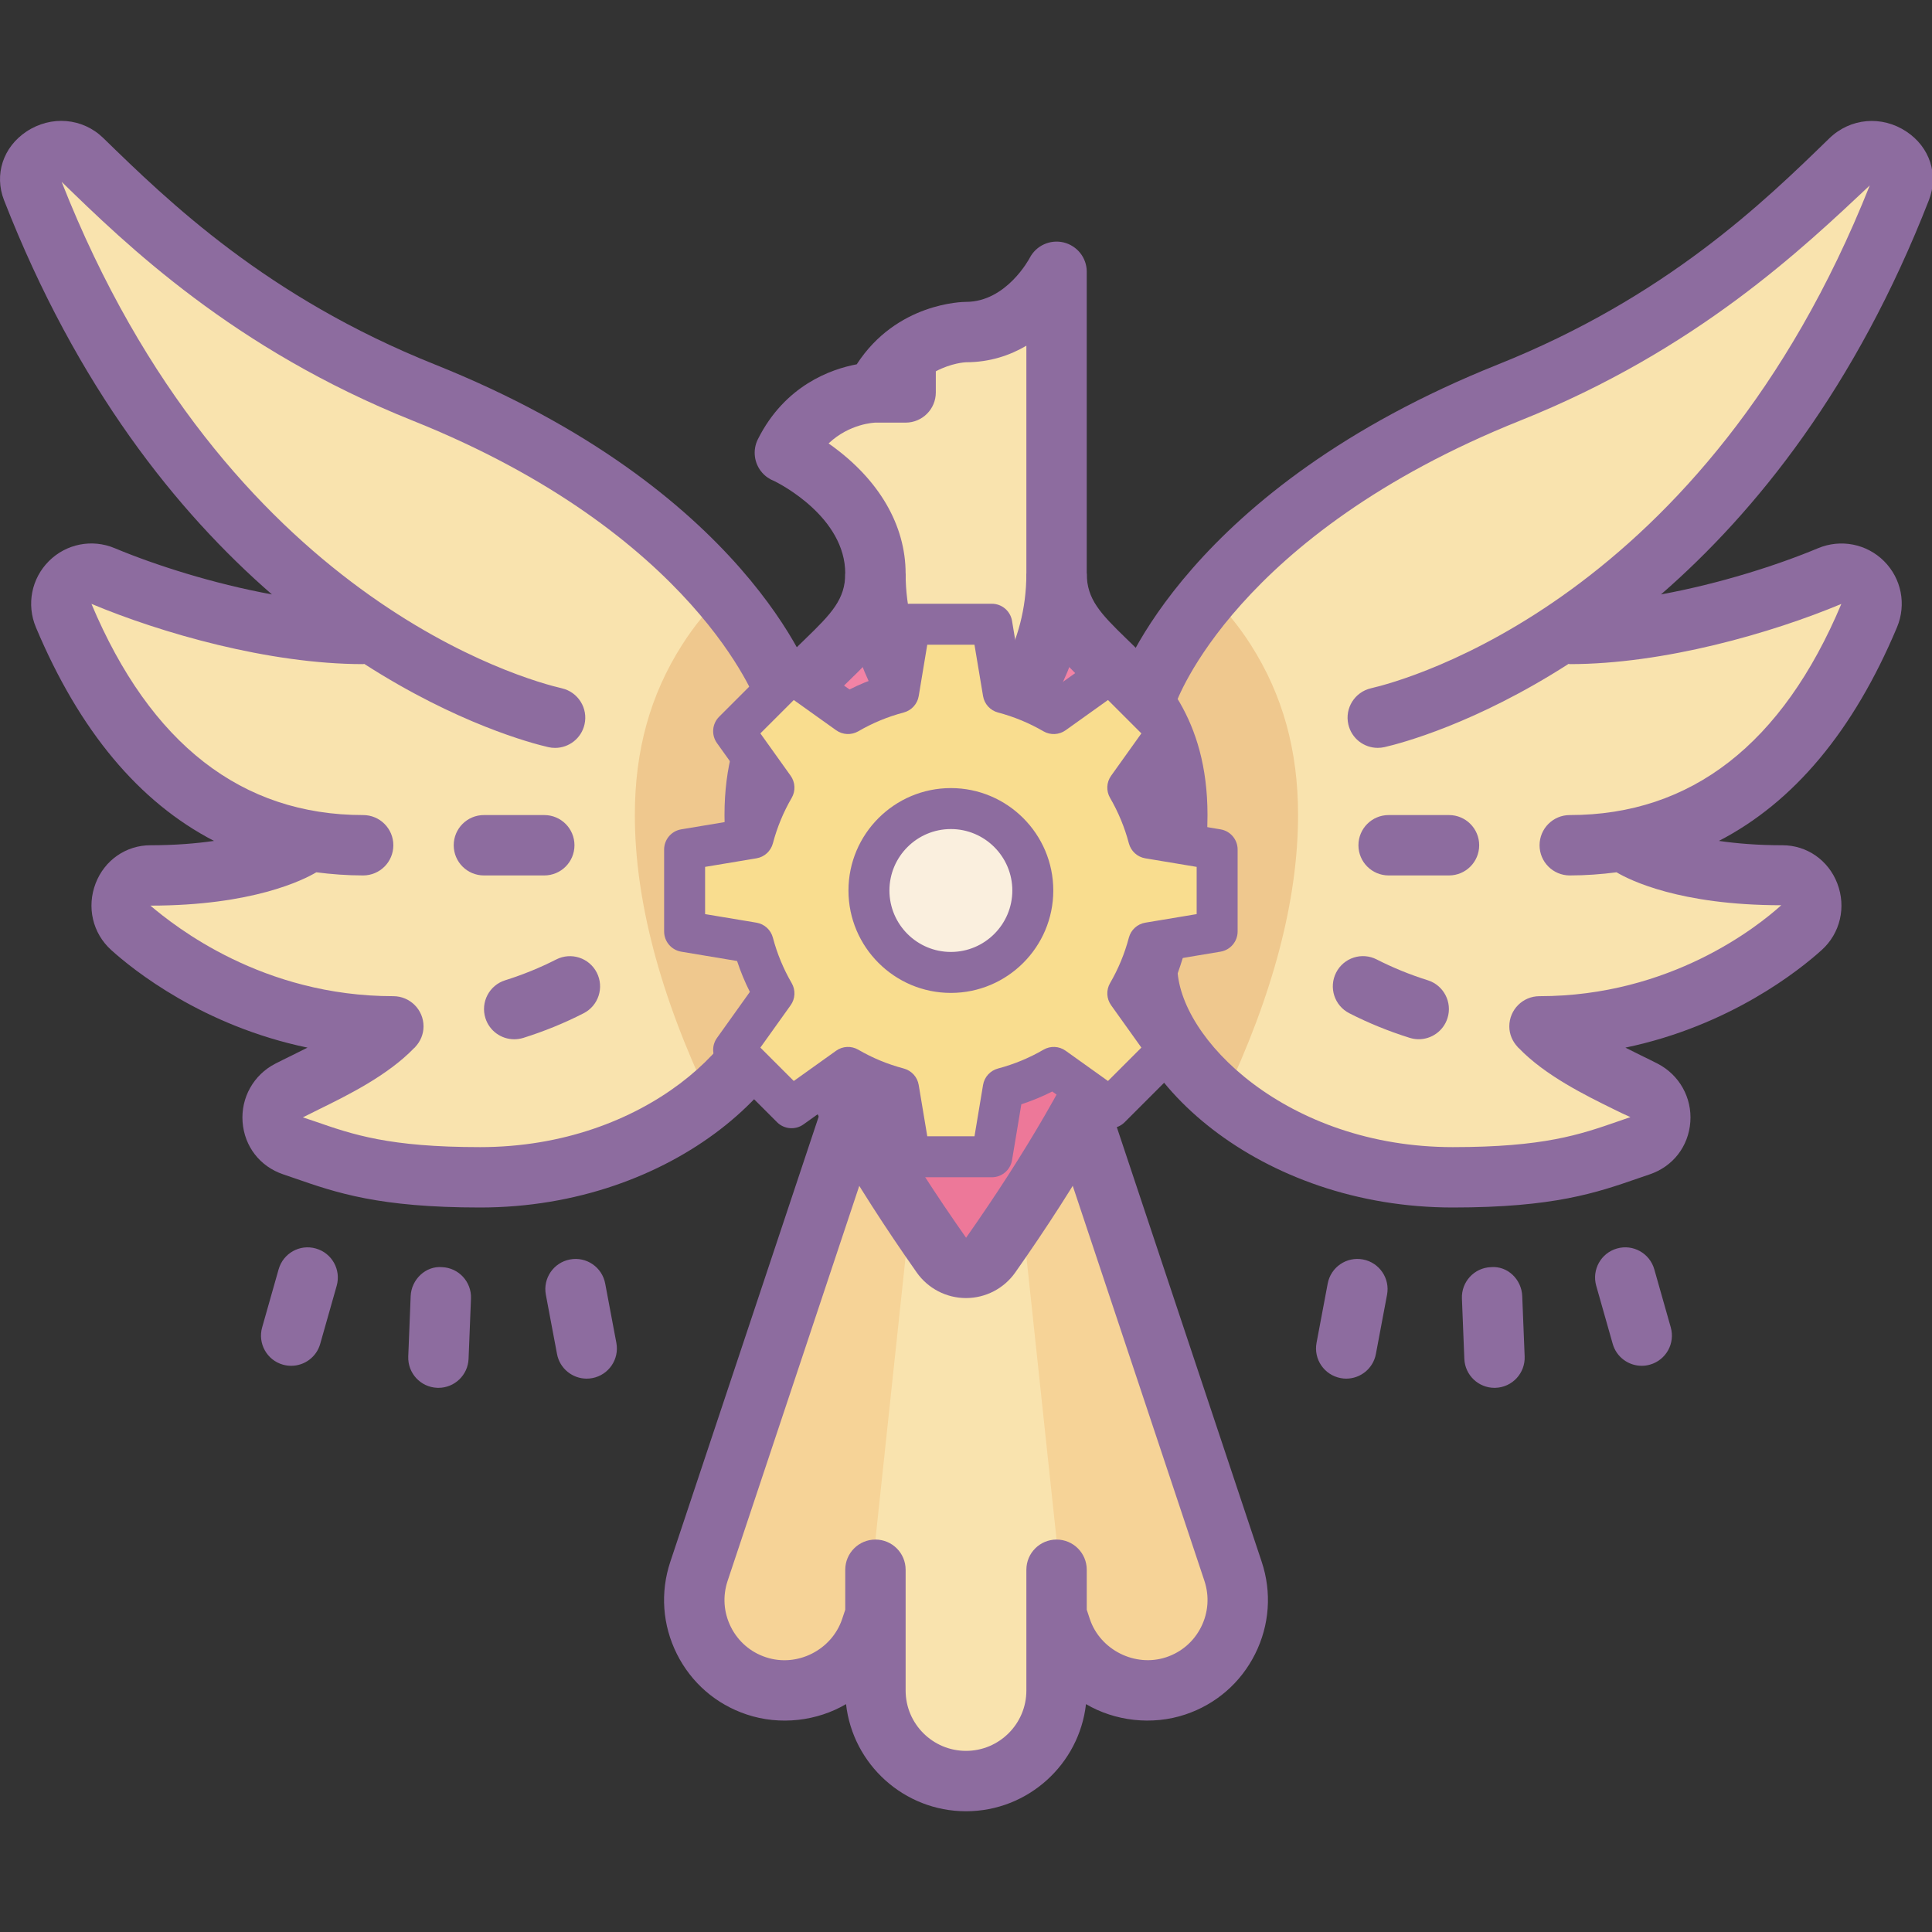 <svg xmlns="http://www.w3.org/2000/svg" xmlns:xlink="http://www.w3.org/1999/xlink" viewBox="0,0,256,256" width="64px" height="64px" fill-rule="nonzero"><rect x="0" y="0" width="256" height="256" fill="#333333" stroke="none"/><g fill="none" fill-rule="nonzero" stroke="none" stroke-width="1" stroke-linecap="butt" stroke-linejoin="miter" stroke-miterlimit="10" stroke-dasharray="" stroke-dashoffset="0" font-family="none" font-weight="none" font-size="none" text-anchor="none" style="mix-blend-mode: normal"><g transform="scale(4,4)"><path d="M1.064,6.267c-0.367,-0.942 0.93,-1.687 1.655,-0.982c2.16,2.103 5.546,5.409 11.311,7.715c10,4 12,10 12,10v9c0,3 -4.125,7 -10.125,7c-3.5,0 -4.706,-0.538 -6.206,-1.046c-0.833,-0.282 -0.905,-1.427 -0.123,-1.829c0.942,-0.484 2.552,-1.167 3.454,-2.125c-4,0 -7.07,-1.817 -8.677,-3.271c-0.653,-0.591 -0.251,-1.729 0.63,-1.729c3.547,0 5.047,-1 5.047,-1v-0.191c-4.614,-0.897 -6.827,-4.818 -7.918,-7.415c-0.348,-0.827 0.475,-1.66 1.303,-1.313c2.106,0.882 5.615,1.919 8.615,1.919v-0.23c-3.741,-2.569 -8.047,-7.02 -10.966,-14.503z" fill="#f9e3ae"></path><path d="M21.03,27c0,2.79 0.82,5.94 2.47,9.4c1.61,-1.34 2.53,-2.98 2.53,-4.4v-9c0,0 -0.47,-1.41 -2.09,-3.31c-0.44,0.45 -0.92,1 -1.35,1.68c-1.05,1.65 -1.56,3.48 -1.56,5.63z" fill="#efc88e"></path><path d="M18.03,29h-2c-0.552,0 -1,-0.447 -1,-1c0,-0.553 0.448,-1 1,-1h2c0.552,0 1,0.447 1,1c0,0.553 -0.447,1 -1,1zM19.434,45.669c-0.472,0 -0.892,-0.335 -0.982,-0.815l-0.37,-1.965c-0.102,-0.542 0.255,-1.065 0.798,-1.167c0.545,-0.104 1.066,0.255 1.168,0.798l0.37,1.965c0.102,0.542 -0.255,1.065 -0.798,1.167c-0.062,0.011 -0.125,0.017 -0.186,0.017zM14.523,45.974c-0.013,0 -0.027,0 -0.04,-0.001c-0.552,-0.021 -0.981,-0.487 -0.959,-1.039l0.08,-1.999c0.022,-0.552 0.5,-1.007 1.039,-0.959c0.552,0.021 0.981,0.487 0.959,1.039l-0.08,1.999c-0.022,0.538 -0.464,0.96 -0.999,0.96zM9.646,45.244c-0.09,0 -0.182,-0.012 -0.274,-0.038c-0.531,-0.15 -0.839,-0.704 -0.688,-1.235l0.546,-1.924c0.151,-0.53 0.699,-0.842 1.235,-0.688c0.531,0.15 0.839,0.704 0.688,1.235l-0.546,1.924c-0.124,0.439 -0.525,0.726 -0.961,0.726zM17.034,34.427c-0.425,0 -0.819,-0.273 -0.954,-0.7c-0.166,-0.527 0.127,-1.089 0.654,-1.254c0.589,-0.185 1.157,-0.417 1.689,-0.688c0.492,-0.253 1.094,-0.058 1.346,0.434c0.251,0.492 0.057,1.095 -0.435,1.346c-0.632,0.324 -1.305,0.599 -2,0.817c-0.1,0.03 -0.201,0.045 -0.3,0.045z" fill="#8d6c9f"></path><path d="M25.03,32c0,2.389 -3.64,6 -9.125,6c-3.016,0 -4.212,-0.414 -5.478,-0.854l-0.394,-0.132c0.157,-0.081 0.333,-0.168 0.522,-0.26c0.97,-0.476 2.287,-1.128 3.159,-2.031c0.011,-0.01 0.023,-0.018 0.033,-0.029c0.003,-0.003 0.007,-0.006 0.01,-0.009l-0.003,-0.002c0.169,-0.179 0.276,-0.417 0.276,-0.683c0,-0.553 -0.449,-1 -1.001,-1c-4.338,0 -7.225,-2.307 -8.047,-3c3.388,0 5.073,-0.853 5.497,-1.104c0.504,0.065 1.019,0.104 1.551,0.104c0.552,0 1,-0.447 1,-1c0,-0.553 -0.448,-1 -1,-1c-4.02,0 -7.047,-2.354 -9.001,-6.996c2.305,0.965 5.88,1.996 9.001,1.996c0.013,0 0.024,-0.007 0.037,-0.007c3.082,1.981 5.549,2.631 6.096,2.757c0.076,0.018 0.151,0.025 0.226,0.025c0.455,0 0.867,-0.313 0.973,-0.775c0.125,-0.538 -0.211,-1.074 -0.749,-1.199c-1.125,-0.26 -11.119,-2.932 -16.571,-16.778c2.127,2.07 5.686,5.533 11.616,7.906c9.378,3.751 11.405,9.337 11.423,9.388c0.174,0.523 0.738,0.808 1.265,0.632c0.524,-0.174 0.807,-0.74 0.632,-1.265c-0.088,-0.263 -2.265,-6.487 -12.577,-10.612c-5.565,-2.227 -8.815,-5.391 -10.984,-7.504c-0.684,-0.664 -1.727,-0.751 -2.541,-0.21c-0.774,0.514 -1.073,1.427 -0.743,2.272c2.421,6.208 5.738,10.333 8.875,13.061c-1.958,-0.359 -3.873,-0.974 -5.206,-1.531c-0.752,-0.316 -1.609,-0.146 -2.183,0.428c-0.578,0.578 -0.746,1.438 -0.429,2.194c1.44,3.426 3.415,5.789 5.899,7.074c-0.587,0.085 -1.282,0.144 -2.106,0.144c-0.808,0 -1.52,0.495 -1.815,1.262c-0.302,0.785 -0.1,1.652 0.515,2.208c0.731,0.661 3.035,2.513 6.504,3.234c-0.175,0.088 -0.352,0.177 -0.511,0.255c-0.201,0.099 -0.389,0.19 -0.557,0.277c-0.718,0.369 -1.143,1.127 -1.083,1.931c0.06,0.81 0.575,1.474 1.343,1.734l0.394,0.135c1.366,0.474 2.779,0.964 6.132,0.964c6.367,0 11.125,-4.224 11.125,-8z" fill="#8d6c9f"></path><path d="M40.846,52.052l-5,-15c-0.525,-1.572 -2.222,-2.423 -3.795,-1.897c-0.018,0.006 -0.033,0.017 -0.051,0.023c-0.018,-0.006 -0.033,-0.017 -0.051,-0.023c-1.575,-0.527 -3.271,0.324 -3.795,1.897l-5,15c-0.524,1.571 0.326,3.271 1.897,3.794c0.315,0.105 0.635,0.155 0.949,0.155c1.256,0 2.427,-0.795 2.846,-2.053l0.154,-0.461v2.513c0,1.657 1.343,3 3,3c1.657,0 3,-1.343 3,-3v-2.513l0.154,0.461c0.419,1.258 1.59,2.053 2.846,2.053c0.314,0 0.634,-0.05 0.949,-0.155c1.572,-0.524 2.421,-2.223 1.897,-3.794z" fill="#f6d397"></path><path d="M35,51l-1,-9.375h-4l-1,9.375v5c0,1.657 1.343,3 3,3c1.657,0 3,-1.343 3,-3z" fill="#f9e3ae"></path><path d="M41.795,51.735l-5,-15c-0.339,-1.014 -1.051,-1.836 -2.006,-2.313c-0.874,-0.437 -1.856,-0.54 -2.79,-0.295c-0.935,-0.244 -1.915,-0.144 -2.787,0.293c-0.957,0.478 -1.669,1.3 -2.007,2.315l-5,15c-0.338,1.014 -0.261,2.098 0.217,3.054c0.478,0.956 1.299,1.668 2.312,2.005c1.108,0.372 2.34,0.218 3.292,-0.343c0.224,1.994 1.921,3.549 3.974,3.549c2.053,0 3.75,-1.555 3.975,-3.549c0.953,0.561 2.187,0.713 3.29,0.344c1.014,-0.338 1.835,-1.05 2.313,-2.006c0.478,-0.956 0.555,-2.04 0.217,-3.054zM39.789,53.895c-0.239,0.478 -0.649,0.834 -1.158,1.003c-1.031,0.342 -2.188,-0.243 -2.529,-1.266l-0.102,-0.308v-1.324c0,-0.553 -0.448,-1 -1,-1c-0.552,0 -1,0.447 -1,1v4c0,1.103 -0.897,2 -2,2c-1.103,0 -2,-0.897 -2,-2v-4c0,-0.553 -0.448,-1 -1,-1c-0.552,0 -1,0.447 -1,1v1.324l-0.103,0.308c-0.341,1.023 -1.489,1.614 -2.53,1.265c-0.507,-0.168 -0.917,-0.524 -1.156,-1.002c-0.239,-0.478 -0.277,-1.02 -0.108,-1.526l5,-15.001c0.169,-0.508 0.526,-0.92 1.004,-1.158c0.46,-0.23 0.983,-0.273 1.482,-0.12c0.021,0.01 0.042,0.019 0.058,0.024c0.229,0.086 0.479,0.086 0.708,0c0.016,-0.006 0.037,-0.015 0.058,-0.024c0.495,-0.153 1.019,-0.109 1.482,0.122c0.478,0.238 0.834,0.65 1.003,1.157l5,15c0.168,0.506 0.13,1.048 -0.109,1.526z" fill="#8d6c9f"></path><path d="M62.966,6.267c0.367,-0.942 -0.93,-1.687 -1.655,-0.982c-2.16,2.103 -5.545,5.409 -11.311,7.715c-10,4 -12,10 -12,10v9c0,3 4.125,7 10.125,7c3.5,0 4.706,-0.538 6.206,-1.046c0.833,-0.282 0.905,-1.427 0.123,-1.829c-0.942,-0.484 -2.552,-1.167 -3.454,-2.125c4,0 7.07,-1.817 8.677,-3.271c0.653,-0.591 0.251,-1.729 -0.63,-1.729c-3.547,0 -5.047,-1 -5.047,-1v-0.191c4.614,-0.897 6.827,-4.818 7.918,-7.415c0.348,-0.827 -0.475,-1.66 -1.303,-1.313c-2.106,0.882 -5.615,1.919 -8.615,1.919v-0.23c3.741,-2.569 8.048,-7.02 10.966,-14.503z" fill="#f9e3ae"></path><path d="M41.44,21.37c-0.43,-0.68 -0.91,-1.23 -1.35,-1.68c-1.62,1.9 -2.09,3.31 -2.09,3.31v9c0,1.42 0.92,3.06 2.53,4.4c1.65,-3.46 2.47,-6.61 2.47,-9.4c0,-2.15 -0.51,-3.98 -1.56,-5.63z" fill="#efc88e"></path><path d="M48,29h-2c-0.552,0 -1,-0.447 -1,-1c0,-0.553 0.448,-1 1,-1h2c0.552,0 1,0.447 1,1c0,0.553 -0.448,1 -1,1zM44.596,45.669c-0.061,0 -0.124,-0.006 -0.186,-0.018c-0.542,-0.102 -0.9,-0.625 -0.798,-1.167l0.37,-1.965c0.102,-0.542 0.622,-0.9 1.168,-0.798c0.542,0.102 0.9,0.625 0.798,1.167l-0.37,1.965c-0.09,0.481 -0.51,0.816 -0.982,0.816zM49.507,45.974c-0.534,0 -0.977,-0.422 -0.999,-0.96l-0.08,-1.999c-0.022,-0.552 0.407,-1.018 0.959,-1.039c0.556,-0.049 1.017,0.407 1.039,0.959l0.08,1.999c0.022,0.552 -0.407,1.018 -0.959,1.039c-0.013,0.001 -0.027,0.001 -0.04,0.001zM54.384,45.244c-0.436,0 -0.836,-0.287 -0.961,-0.727l-0.546,-1.924c-0.151,-0.531 0.157,-1.085 0.688,-1.235c0.533,-0.152 1.084,0.158 1.235,0.688l0.546,1.924c0.151,0.531 -0.157,1.085 -0.688,1.235c-0.092,0.027 -0.184,0.039 -0.274,0.039zM46.997,34.426c-0.099,0 -0.199,-0.015 -0.299,-0.046c-0.694,-0.217 -1.368,-0.491 -2.002,-0.816c-0.492,-0.251 -0.686,-0.854 -0.435,-1.346c0.25,-0.492 0.854,-0.688 1.346,-0.434c0.534,0.272 1.102,0.504 1.688,0.688c0.527,0.164 0.821,0.726 0.656,1.252c-0.134,0.428 -0.529,0.702 -0.954,0.702z" fill="#8d6c9f"></path><path d="M63.897,6.631c0.33,-0.846 0.031,-1.759 -0.744,-2.272c-0.813,-0.541 -1.859,-0.455 -2.56,0.229c-2.151,2.094 -5.402,5.258 -10.966,7.483c-10.312,4.125 -12.489,10.35 -12.577,10.612c-0.175,0.524 0.108,1.091 0.632,1.265c0.525,0.176 1.091,-0.108 1.265,-0.632c0.019,-0.056 1.963,-5.604 11.423,-9.388c5.827,-2.331 9.364,-5.715 11.568,-7.785c-5.461,13.742 -15.401,16.398 -16.523,16.657c-0.538,0.125 -0.874,0.661 -0.749,1.199c0.106,0.463 0.518,0.775 0.973,0.775c0.075,0 0.15,-0.008 0.226,-0.025c0.547,-0.126 3.014,-0.776 6.096,-2.757c0.015,0.001 0.026,0.008 0.039,0.008c3.121,0 6.696,-1.031 8.997,-1.994c-1.95,4.64 -4.977,6.994 -8.997,6.994c-0.552,0 -1,0.447 -1,1c0,0.553 0.448,1 1,1c0.532,0 1.047,-0.039 1.55,-0.104c0.42,0.25 2.082,1.091 5.457,1.091c-0.782,0.706 -3.669,3.013 -8.007,3.013h-0.003c-0.552,0 -0.999,0.447 -0.999,1c0,0.266 0.108,0.503 0.277,0.682l-0.003,0.003c0.004,0.004 0.01,0.008 0.014,0.012c0.008,0.008 0.016,0.014 0.025,0.022c0.872,0.906 2.193,1.558 3.164,2.035c0.188,0.092 0.365,0.179 0.535,0.252l-0.407,0.14c-1.266,0.44 -2.462,0.854 -5.478,0.854c-5.485,0 -9.125,-3.611 -9.125,-6h-2c0,3.776 4.758,8 11.125,8c3.353,0 4.766,-0.49 6.133,-0.964l0.394,-0.135c0.768,-0.261 1.282,-0.925 1.342,-1.734c0.06,-0.804 -0.365,-1.562 -1.083,-1.932c-0.167,-0.086 -0.355,-0.178 -0.557,-0.276c-0.159,-0.078 -0.336,-0.167 -0.511,-0.255c3.469,-0.722 5.773,-2.573 6.504,-3.234c0.615,-0.556 0.817,-1.423 0.515,-2.208c-0.295,-0.767 -1.007,-1.262 -1.815,-1.262c-0.825,0 -1.519,-0.059 -2.106,-0.144c2.484,-1.285 4.46,-3.649 5.899,-7.075c0.317,-0.755 0.149,-1.615 -0.429,-2.193c-0.575,-0.573 -1.431,-0.741 -2.183,-0.429c-1.333,0.558 -3.247,1.173 -5.206,1.532c3.138,-2.728 6.455,-6.853 8.875,-13.06z" fill="#8d6c9f"></path><path d="M39,27c0,5.51 -4.34,11.96 -6.19,14.58c-0.39,0.56 -1.23,0.56 -1.62,0c-1.85,-2.62 -6.19,-9.07 -6.19,-14.58c0,-1.56 0.39,-2.63 0.93,-3.46v-0.01c1.18,-1.82 3.07,-2.47 3.07,-4.53c0,-2.61 -2.95,-4 -3,-4c1,-2 3,-2 3,-2c1,-2 3,-2 3,-2c2,0 3,-2 3,-2v10c0,2.07 1.9,2.71 3.08,4.54c0.53,0.83 0.92,1.9 0.92,3.46z" fill="#ed7899"></path><path d="M35,19h-6c0,1.255 -0.698,1.984 -1.511,2.772c-1.078,1.044 -1.211,2.725 -0.331,3.941c1.149,1.589 2.377,2.451 2.622,2.617c0.67,0.45 1.45,0.67 2.22,0.67c0.77,0 1.55,-0.22 2.22,-0.67c0.245,-0.166 1.473,-1.028 2.622,-2.617c0.88,-1.216 0.747,-2.896 -0.331,-3.941c-0.813,-0.788 -1.511,-1.517 -1.511,-2.772z" fill="#f283a5"></path><path d="M29,19c0,4 3,6 3,6c0,0 3,-2 3,-6c0,-6 0,-7 0,-10c0,0 -1,2 -3,2c0,0 -2,0 -3,2c0,0 -2,0 -3,2c0.026,-0.009 3,1.375 3,4z" fill="#f9e3ae"></path><path d="M32.001,23.7c-0.751,-0.724 -2.001,-2.293 -2.001,-4.7h-2c0,4.483 3.305,6.738 3.445,6.832c0.168,0.112 0.362,0.168 0.555,0.168c0.193,0 0.387,-0.056 0.555,-0.168c0.14,-0.094 3.445,-2.349 3.445,-6.832h-2c0,2.413 -1.246,3.977 -1.999,4.7z" fill="#8d6c9f"></path><path d="M37.316,21.16c-0.864,-0.837 -1.316,-1.313 -1.316,-2.16v-10c0,-0.461 -0.317,-0.859 -0.765,-0.969c-0.453,-0.107 -0.915,0.106 -1.126,0.516c-0.008,0.015 -0.767,1.453 -2.109,1.453c-0.1,0 -2.298,0.025 -3.619,2.068c-0.853,0.16 -2.381,0.696 -3.276,2.484c-0.181,0.362 -0.125,0.799 0.141,1.104c0.111,0.127 0.249,0.221 0.4,0.278c0.198,0.097 2.354,1.201 2.354,3.066c0,0.847 -0.452,1.323 -1.317,2.16c-1.132,1.097 -2.683,2.599 -2.683,5.839c0,4.051 2.143,9.149 6.368,15.154c0.374,0.531 0.984,0.847 1.632,0.847c0.648,0 1.258,-0.316 1.632,-0.848c4.225,-6.004 6.368,-11.101 6.368,-15.152c0,-3.241 -1.551,-4.743 -2.684,-5.84zM32.003,41.002c-3.983,-5.661 -6.003,-10.372 -6.003,-14.003c0,-2.394 1.008,-3.369 2.074,-4.401c0.903,-0.874 1.926,-1.865 1.926,-3.598c0,-1.602 -0.88,-3.113 -2.479,-4.259c-0.025,-0.018 -0.049,-0.035 -0.073,-0.052c0.695,-0.659 1.516,-0.688 1.552,-0.689h1c0.552,0 1,-0.447 1,-1v-0.7c0.516,-0.274 0.974,-0.3 1,-0.3c0.79,0 1.455,-0.228 2,-0.548v7.548c0,1.733 1.023,2.724 1.925,3.598c1.067,1.033 2.075,2.008 2.075,4.402c0,3.63 -2.02,8.341 -5.997,14.002z" fill="#8d6c9f"></path></g></g><g fill="none" fill-rule="nonzero" stroke="none" stroke-width="1" stroke-linecap="butt" stroke-linejoin="miter" stroke-miterlimit="10" stroke-dasharray="" stroke-dashoffset="0" font-family="none" font-weight="none" font-size="none" text-anchor="none" style="mix-blend-mode: normal"><g transform="translate(88,80) scale(2.714,2.714)" id="overlay"><path d="M27,16v-4l-3.342,-0.557c-0.231,-0.875 -0.575,-1.702 -1.02,-2.465l1.969,-2.756l-2.828,-2.828l-2.756,1.969c-0.763,-0.445 -1.59,-0.788 -2.465,-1.02l-0.558,-3.343h-4l-0.557,3.342c-0.875,0.231 -1.701,0.575 -2.465,1.02l-2.756,-1.969l-2.829,2.829l1.969,2.756c-0.445,0.763 -0.789,1.59 -1.02,2.465l-3.342,0.557v4l3.342,0.557c0.231,0.875 0.575,1.701 1.02,2.465l-1.969,2.756l2.828,2.828l2.756,-1.969c0.763,0.445 1.59,0.789 2.465,1.02l0.558,3.343h4l0.557,-3.342c0.875,-0.231 1.702,-0.575 2.465,-1.02l2.756,1.969l2.828,-2.828l-1.969,-2.756c0.445,-0.763 0.789,-1.59 1.02,-2.465z" fill="#f9dd8f"></path><path transform="translate(14,14)" d="M-4,0c0,-2.209 1.791,-4 4,-4c2.209,0 4,1.791 4,4c0,2.209 -1.791,4 -4,4c-2.209,0 -4,-1.791 -4,-4z" fill="#faefde"></path><path d="M16,28h-4c-0.489,0 -0.906,-0.354 -0.986,-0.836l-0.454,-2.726c-0.52,-0.171 -1.024,-0.379 -1.509,-0.624l-2.248,1.606c-0.396,0.283 -0.942,0.239 -1.288,-0.106l-2.828,-2.828c-0.346,-0.346 -0.391,-0.891 -0.106,-1.288l1.605,-2.248c-0.245,-0.485 -0.453,-0.989 -0.624,-1.508l-2.726,-0.455c-0.482,-0.081 -0.836,-0.498 -0.836,-0.987v-4c0,-0.489 0.354,-0.906 0.836,-0.986l2.726,-0.455c0.17,-0.519 0.378,-1.023 0.624,-1.508l-1.606,-2.248c-0.284,-0.398 -0.239,-0.943 0.107,-1.288l2.828,-2.828c0.345,-0.347 0.891,-0.392 1.288,-0.107l2.248,1.605c0.484,-0.244 0.989,-0.453 1.509,-0.624l0.454,-2.726c0.08,-0.481 0.497,-0.835 0.986,-0.835h4c0.489,0 0.906,0.354 0.986,0.836l0.454,2.726c0.52,0.171 1.024,0.379 1.509,0.624l2.248,-1.605c0.396,-0.285 0.941,-0.24 1.288,0.107l2.828,2.828c0.346,0.346 0.391,0.891 0.106,1.288l-1.605,2.248c0.245,0.485 0.453,0.989 0.624,1.508l2.726,0.455c0.482,0.079 0.836,0.496 0.836,0.985v4c0,0.489 -0.354,0.906 -0.836,0.986l-2.726,0.455c-0.171,0.519 -0.379,1.023 -0.624,1.508l1.605,2.248c0.284,0.397 0.239,0.942 -0.106,1.288l-2.828,2.828c-0.347,0.346 -0.892,0.391 -1.288,0.106l-2.248,-1.605c-0.484,0.245 -0.989,0.453 -1.509,0.624l-0.454,2.726c-0.08,0.482 -0.497,0.836 -0.986,0.836zM12.848,26h2.305l0.418,-2.506c0.064,-0.388 0.351,-0.702 0.73,-0.803c0.783,-0.207 1.529,-0.516 2.218,-0.917c0.34,-0.199 0.765,-0.179 1.085,0.05l2.066,1.476l1.631,-1.63l-1.477,-2.067c-0.229,-0.32 -0.249,-0.745 -0.05,-1.085c0.401,-0.689 0.71,-1.435 0.916,-2.216c0.101,-0.38 0.414,-0.667 0.803,-0.731l2.507,-0.418v-2.306l-2.507,-0.418c-0.389,-0.064 -0.702,-0.351 -0.803,-0.731c-0.206,-0.781 -0.515,-1.526 -0.916,-2.216c-0.199,-0.34 -0.18,-0.765 0.05,-1.085l1.477,-2.067l-1.631,-1.63l-2.067,1.477c-0.321,0.229 -0.746,0.247 -1.085,0.05c-0.688,-0.401 -1.433,-0.71 -2.217,-0.917c-0.38,-0.101 -0.666,-0.415 -0.73,-0.803l-0.419,-2.507h-2.305l-0.417,2.506c-0.064,0.388 -0.351,0.702 -0.73,0.803c-0.784,0.207 -1.529,0.516 -2.217,0.917c-0.34,0.197 -0.765,0.179 -1.085,-0.05l-2.068,-1.476l-1.631,1.63l1.477,2.067c0.229,0.32 0.249,0.745 0.05,1.085c-0.401,0.689 -0.71,1.435 -0.916,2.216c-0.101,0.38 -0.414,0.667 -0.803,0.731l-2.507,0.418v2.306l2.507,0.418c0.389,0.064 0.702,0.351 0.803,0.731c0.206,0.781 0.515,1.526 0.916,2.216c0.199,0.34 0.18,0.765 -0.05,1.085l-1.477,2.067l1.631,1.63l2.066,-1.476c0.319,-0.229 0.745,-0.249 1.085,-0.05c0.688,0.401 1.435,0.71 2.218,0.917c0.38,0.101 0.666,0.415 0.73,0.803zM27,16h0.01zM14,19c-2.757,0 -5,-2.243 -5,-5c0,-2.757 2.243,-5 5,-5c2.757,0 5,2.243 5,5c0,2.757 -2.243,5 -5,5zM14,11c-1.654,0 -3,1.346 -3,3c0,1.654 1.346,3 3,3c1.654,0 3,-1.346 3,-3c0,-1.654 -1.346,-3 -3,-3z" fill="#8d6c9f"></path></g></g></svg>